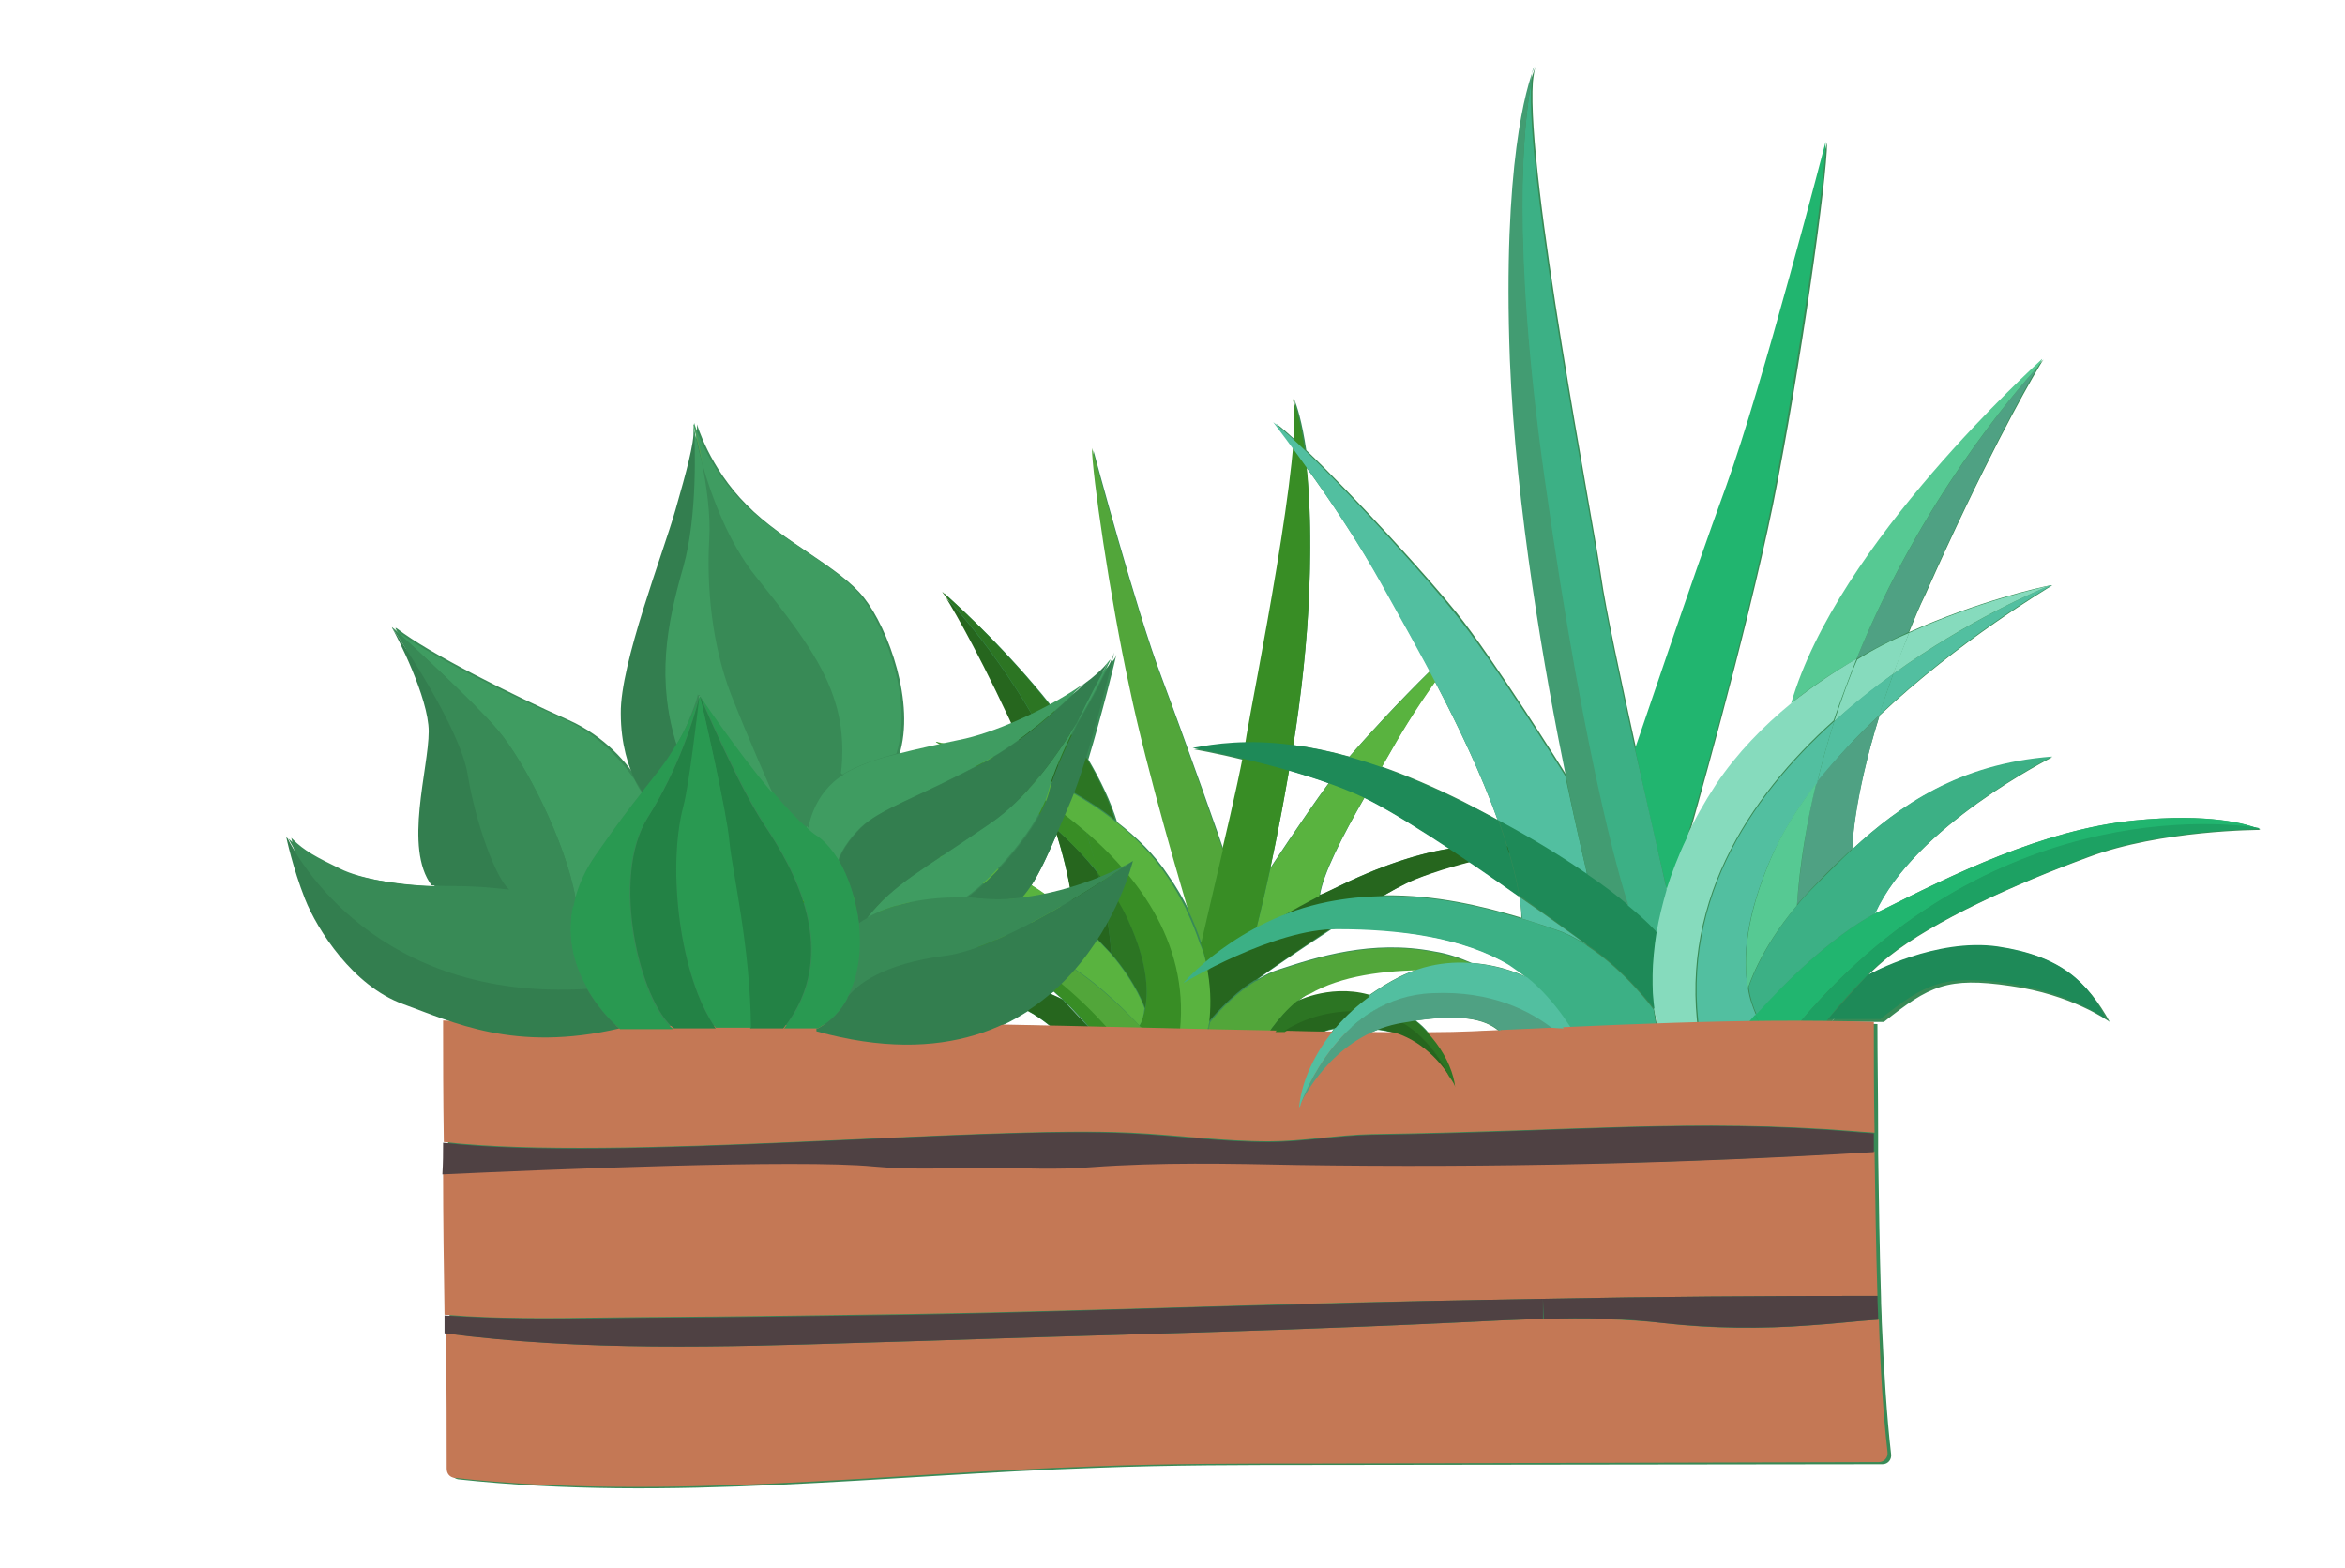 <?xml version="1.0" encoding="utf-8"?>
<!-- Generator: Adobe Illustrator 22.1.0, SVG Export Plug-In . SVG Version: 6.00 Build 0)  -->
<svg version="1.1" id="Layer_1" xmlns="http://www.w3.org/2000/svg" xmlns:xlink="http://www.w3.org/1999/xlink" x="0px" y="0px"
	 viewBox="0 0 326 218" style="enable-background:new 0 0 326 218;" xml:space="preserve">
<path style="fill:#388A56;" d="M277.7,131.7c-8.6-1.2-17.6,3.7-18.1,4c1-1,2-1.9,3-2.7c6.3-5,17.6-10.1,27.7-13.8
	c10.1-3.8,23.9-3.8,23.9-3.8s-0.1-0.1-0.3-0.2c-1.3-0.5-6.6-2.2-17.3-1.1c-12.6,1.3-25.2,7.5-35.2,12.6c-0.2,0.1-0.5,0.2-0.8,0.4
	c5.5-12.2,24.7-21.8,24.7-21.8c-12.9,1-21.2,6.7-27.8,12.8c0-0.3,0.1-6.9,3.8-18.6c11-10.4,23.4-17.7,24-18.1c0,0-0.1,0-0.3,0
	c-1.6,0.3-10,2.2-19.6,6.5c0.7-1.7,1.4-3.5,2.3-5.3c8.1-18.2,13.8-28.3,15.7-31.5c0.4-0.7,0.6-1,0.7-1.1
	c-0.9,0.8-28.5,25.7-34.9,47.9c-3.9,3.2-7.5,6.9-10.3,11.2c-1.7,2.6-3.1,5.1-4.2,7.5c0.2-0.8,8-27.9,11.8-46.5
	c3.8-18.9,7.5-45.3,7.5-50.3c0,0-8.8,34-13.8,47.8c-5,13.8-12.7,36.7-12.7,36.7c-2.1-9.5-4.3-19.8-4.9-24.1
	c-1.1-7.9-10.4-55.7-9.5-68.8c0.1-0.9,0.2-1.7,0.4-2.2c-1.1,2.7-4.5,13.3-3.4,40.8c0.8,20.6,4.9,43.7,7.8,58
	c-0.3-0.5-10.4-16.6-15.4-22.8c-4-5-14.3-16.3-20.9-22.6c-0.6-4-1.3-6.2-1.7-7.1c0.3,1,0.3,3,0.2,5.7c-1.1-1-2-1.8-2.7-2.3
	c0.2,0.2,1.2,1.5,2.6,3.5c-1,12.3-5.7,35.6-6.4,40.1c0,0.3-0.1,0.5-0.1,0.9c-3.1,0.1-5.5,0.4-7.5,0.8c0,0,3,0.5,7,1.5
	c-0.7,3.4-1.8,8.2-2.8,12.8c-0.1-0.5-5.3-15.2-8.7-24.3c-3.5-9.2-9.5-31.6-9.5-31.6c0,3.3,2.6,20.8,5.2,33.3
	c2.5,12.1,7.8,29.6,8.1,30.7c-0.8-1.6-1.7-3.2-2.9-4.9c-1.9-2.9-4.4-5.3-7.1-7.4c-0.9-2.9-2.3-5.8-4-8.7c1.9-6.3,3.8-14,3.9-14.6
	c-0.1,0.3-0.2,0.6-0.5,0.9c0,0,0,0,0,0c-0.1,0.1-0.2,0.3-0.3,0.4c0,0,0,0,0,0c-0.8,0.9-2,2-3.5,3c-1.4,1-3,2-4.7,2.9
	c-6.8-8.6-14.5-15.3-14.9-15.7c0,0.1,0.2,0.3,0.4,0.7c0,0,0,0,0,0c1.2,1.9,4.4,7.5,9.2,17.5c-2.2,0.9-4.4,1.7-6.3,2.1
	c-1.1,0.2-2.2,0.5-3.2,0.7c-0.3-0.1-0.6-0.1-0.7-0.2c0,0,0,0,0,0c-0.1,0-0.2,0-0.2,0s0.2,0.1,0.5,0.3c-2.2,0.5-4.2,0.9-6,1.4v0
	c2.3-7.2-1.5-17.6-4.9-21.9c-3.4-4.3-11.2-7.7-16.3-12.9c-5.2-5.2-6.9-11.2-6.9-11.2c0,0.1,0,0.2,0,0.3c0,0,0,0,0,0c0,0,0,0,0,0
	c0,0.1,0,0.2,0,0.3c-0.1,2.5-1,5.9-2.5,11.4c-1.7,6-7.7,21.5-7.7,28.3c0,4.2,1.1,7.4,2,9.2c0.6,0.9,0.9,1.5,1,1.7
	c-0.1-0.2-0.5-0.8-1-1.7c-1.4-2.2-4.5-6.1-9.7-8.4c-7.6-3.4-19.3-9.2-23.8-12.7c0,0,0,0,0,0c-0.1,0-0.1-0.1-0.2-0.1c0,0,0,0,0,0
	c0,0,0,0,0,0.1c0.6,1,5.1,9.7,5.1,14.5c0,5.2-3.6,16.2,0.4,21.4c-5.1-0.2-10.4-1.1-13.2-2.5c-3.3-1.6-5-2.5-6.6-4.1
	c-0.1-0.1-0.2-0.2-0.2-0.2c0,0,0.9,4.3,2.6,8.6c1.7,4.3,6.9,12,13.7,14.6c2,0.8,4.2,1.7,6.6,2.5c-0.4,0-0.8,0-1.2,0l0,1.3
	c0,3.6,0,9.2,0.1,15.6c0,1.4,0,2.8,0,4.2c0.1,6.4,0.2,13.3,0.2,19.8c0,0.8,0,1.7,0,2.5c0.1,7.5,0.1,14.3,0.1,18.8
	c0,0.7,0.5,1.2,1.1,1.3c29.4,3.2,59.1-0.6,88.7-1.6c10.4-0.4,20.8-0.4,31.1-0.4l78.2-0.1c0.8,0,1.3-0.7,1.2-1.4
	c-0.6-5.2-1-11.6-1.3-18.4c0-1.1-0.1-2.2-0.1-3.3c-0.2-6.6-0.3-13.4-0.4-20.1c0-0.9,0-1.7,0-2.6c0-5.4-0.1-10.7-0.1-15.4
	c-2.2-0.1-4.4-0.1-6.6-0.1c0.1-0.1,0.1-0.2,0.2-0.2c1.4-1.8,3.3-4,5.4-6l-5.4,6h7.3c6.3-5,8.8-6.3,17.6-5c8.5,1.2,13.5,4.8,13.8,5
	C290.3,136.7,286.5,132.9,277.7,131.7z M189.7,110.9c3.1,1.5,7.4,4.2,11.9,7.1c-4,0.6-9,2.1-15.2,5.1c-1,0.5-2,1-2.9,1.4
	C183.9,121.6,186.6,116.3,189.7,110.9z M211.2,124.6c0.2,1,0.3,2,0.3,2.9l0,0.1c-5.4-1.6-11.9-3.2-19.1-3.1c1.7-1,3.2-1.8,4.4-2.3
	c2.3-0.9,5-1.8,7.6-2.4C206.7,121.5,209,123.1,211.2,124.6z M183.6,143.5c0.2,0,0.4,0,0.4,0c0.4-0.2,0.9-0.3,1.4-0.4
	c-0.1,0.2-0.3,0.3-0.4,0.5C184.6,143.5,184.1,143.5,183.6,143.5C183.6,143.5,183.6,143.5,183.6,143.5z M194.6,135.8
	c-1.6,0.8-3,1.7-4.3,2.6c-5.1-1.4-9.6,0.7-10,0.9c0.5-0.4,1.1-0.8,1.7-1.2c4-2.3,9.4-3.2,15-3.3
	C196.2,135.1,195.4,135.4,194.6,135.8z M185.9,129.1c8.8,0,17.6,1.3,23.9,5c0.9,0.5,1.7,1.1,2.5,1.8c-0.2-0.1-3.3-1.7-7.7-2
	c-1.6-0.7-3.3-1.3-5.2-1.6c-8.7-1.7-16.4,0.8-21.6,2.5c-1,0.3-2,0.8-3,1.4c0.9-0.7,5.4-3.8,10.3-7
	C185.3,129.2,185.6,129.1,185.9,129.1z M146.9,116c1,3.1,1.5,5.6,1.9,7.5c-1.1,0.3-2.3,0.6-3.5,0.9c-0.6-0.4-1.3-0.9-1.9-1.3
	C144.6,121.2,145.7,118.8,146.9,116z M146.5,137.9c0.4,0.4,0.9,0.8,1.3,1.1c-0.1-0.1-0.8-0.4-1.7-0.8
	C146.2,138.1,146.3,138,146.5,137.9z M147.8,139.1c1.4,1.3,2.5,2.6,3.5,3.7c0,0,0,0,0,0L147.8,139.1z M142.9,140.6
	c1,0.5,2,1.2,3.1,2.1c-2.5-0.1-4.7-0.1-6.7-0.1C140.6,142,141.8,141.3,142.9,140.6z M191.5,143.2c0.3,0,0.5,0.1,0.8,0.1
	c0.5,0.1,1,0.2,1.4,0.3c0,0,0,0,0.1,0c-1.1,0-2.2,0-3.3,0C190.8,143.5,191.2,143.3,191.5,143.2z M198.6,143.6
	c-0.5-0.6-1.1-1.2-1.8-1.7c6.3-0.9,9.6-0.2,11.5,1.4c-1.3,0.1-2.6,0.1-3.9,0.2C203,143.6,201,143.6,198.6,143.6z M208.7,143.2
	C208.7,143.2,208.8,143.3,208.7,143.2c-0.1,0.1-0.2,0.1-0.3,0.1C208.5,143.3,208.6,143.2,208.7,143.2z M230.3,142.3
	c-0.1-0.6-0.2-1.3-0.3-2.1c0,0,0,0,0,0l0.5,2C230.4,142.3,230.4,142.3,230.3,142.3z M97.3,96.8c0,0.1-0.1,0.2-0.1,0.3c0,0,0,0,0,0
	c0,0.1-0.1,0.2-0.1,0.3c0.1-0.4,0.2-0.6,0.2-0.8c0,0,0,0,0-0.1c0,0,0,0,0,0S97.3,96.6,97.3,96.8C97.3,96.8,97.3,96.8,97.3,96.8z
	 M203.5,111.5c-4.2-2.1-8-3.7-11.4-4.9c0.7-1.2,1.4-2.4,2-3.5c1.7-2.9,3.6-5.9,5.4-8.3c3.2,6.1,6.4,12.8,8.7,19.2
	C206.8,113.2,205.2,112.4,203.5,111.5z M192.2,81.3c1.8,3.3,4.2,7.5,6.6,12c-4.1,4-8.8,9.1-11.2,11.9c-2.9-0.8-5.4-1.3-7.8-1.6
	c1.1-6.8,1.9-14.3,2.2-21.2c0.3-7.6,0.1-13.3-0.4-17.4C184.7,69.2,188.8,75.3,192.2,81.3z M184.7,108.9c-3.6,4.9-8.1,11.8-8.1,11.8
	h0c0.8-3.7,1.7-8.4,2.6-13.6C181.1,107.7,182.9,108.2,184.7,108.9z"/>
<g>
	<g>
		<g id="XMLID_5_">
			<g>
				<path style="fill:#26661E;" d="M186.4,123.1c13.8-6.7,21.6-5.8,25.9-5c0,0-9.5,1.7-15.6,4.2c-5.9,2.4-21.2,13.3-22.2,14
					c0,0-0.1,0-0.1,0c-3.5,2.2-6.2,5.6-6.4,5.8c0.2-1.8,0.3-4.2-0.2-7.1c0,0,1.8-2.1,6.6-5.3c2.3-1.5,5.2-3.3,8.9-5.2
					C184.4,124.1,185.3,123.6,186.4,123.1z"/>
				<path style="fill:#52A63A;" d="M180.4,139.2c-2.9,2.3-4.7,5.4-5.1,6.2c-0.1,0.1-0.1,0.2-0.1,0.2h-7.8l0,0
					c0.1-0.2,0.5-1.4,0.8-3.4c0,0,0,0,0,0c0.2-0.3,2.8-3.6,6.4-5.8c0,0,0,0,0.1,0c1-0.6,2.1-1.2,3.1-1.5c5.2-1.7,13-4.2,21.6-2.5
					c8.4,1.6,13.5,7.1,13.8,7.5c-0.5-0.3-8.8-5-14.7-5c-6.1,0-12.1,0.8-16.4,3.3C181.4,138.4,180.9,138.8,180.4,139.2
					C180.4,139.2,180.4,139.2,180.4,139.2z"/>
				<path style="fill:#59B33F;" d="M204.5,88.2c-0.4,0.4-6.2,7.7-10.4,15c-4.3,7.5-10.1,17-10.7,21.4c-3.7,1.9-6.7,3.7-8.9,5.2
					c0,0,0.9-3.5,2.1-9c0,0,7.1-10.9,10.6-15.1C190.7,101.5,201,90.7,204.5,88.2z"/>
				<path style="fill:#26661E;" d="M189.4,140.6c8.9,0.4,12.4,9.7,12.6,10.3c-0.2-0.5-3.3-6.6-9.9-7.7c-6.9-1.1-9.2,0-10.3,2.2h-5.5
					C176.2,145.4,180.2,140.3,189.4,140.6z"/>
				<path style="fill:#388D25;" d="M179.7,55.4c0.8,1.9,3,9,2.3,26.9c-0.5,13.7-3.4,29-5.4,38.4c-1.2,5.5-2.1,9-2.1,9
					c-4.8,3.2-6.6,5.3-6.6,5.3c-0.2-1.2-0.5-2.5-1-3.9c0,0,1.5-6.1,3-12.9c1.5-6.3,3-13.1,3.4-16C174.2,96.7,181.4,61.2,179.7,55.4z
					"/>
				<path style="fill:#2C7523;" d="M175.2,145.4c0.5-0.8,2.3-3.9,5.1-6.2c0,0,0,0,0,0c0.6-0.3,6.3-2.9,12.1-0.1
					c6.1,2.9,9.2,8.1,9.6,11.8c0,0,0,0,0,0c-0.2-0.6-3.7-9.9-12.6-10.3c-9.2-0.4-13.2,4.8-13.2,4.8L175.2,145.4L175.2,145.4z"/>
				<path style="fill:#59B33F;" d="M167.9,135.1c0.5,2.9,0.4,5.3,0.2,7.1c0,0,0,0,0,0l-0.8,3.4l0,0h-3.7
					c2.4-12.8-4.5-22.8-12.7-29.9c-0.7-2-1.4-3.9-2.2-5.7c2.1,1.2,4.2,2.5,6.2,4.1c2.7,2.1,5.2,4.6,7.1,7.4c1.2,1.7,2.1,3.4,2.9,4.9
					c0,0,0,0.1,0,0.1c0.8,1.7,1.4,3.2,1.9,4.7C167.4,132.5,167.7,133.9,167.9,135.1z"/>
				<path style="fill:#52A63A;" d="M167.3,145.6l0.8-3.4C167.9,144.2,167.4,145.4,167.3,145.6z"/>
				<path style="fill:#388D25;" d="M151,115.7c8.2,7.1,15.1,17.1,12.7,29.9h-2.6c0,0-1-1.2-2.7-2.9c0.3-0.7,0.6-1.5,0.8-2.4
					c0.5-2.7,0.2-6.6-2.3-12.1c-1.1-2.3-2.6-4.6-4.3-6.7C152.1,119.4,151.6,117.5,151,115.7z"/>
				<path style="fill:#52A63A;" d="M161.1,145.6h-5c0,0,1.4-0.8,2.4-2.9C160.1,144.4,161.1,145.6,161.1,145.6z"/>
				<path style="fill:#59B33F;" d="M158.4,142.6c-2.7-2.9-7.1-7.1-11.4-9.3c-3.8-8.1-17-14.4-17-14.4c8.9,0.7,14.6,4.4,19.1,8.5
					c1.2,1.1,2.3,2.1,3.4,3.2c0.7,0.7,1.3,1.4,1.9,2c3.6,4.2,4.7,7.6,4.7,7.6C159,141.2,158.8,142,158.4,142.6z"/>
				<path style="fill:#2C7523;" d="M156.9,128.1c2.5,5.5,2.8,9.4,2.3,12.1c0,0-1.1-3.4-4.7-7.6c-0.3-3.9-1-7.7-1.9-11.2
					C154.4,123.5,155.9,125.8,156.9,128.1z"/>
				<path style="fill:#52A63A;" d="M151.8,62.3c0,0,6.1,22.5,9.5,31.6c3.5,9.2,8.7,24.3,8.7,24.3c-1.6,6.8-3,12.9-3,12.9
					c-0.5-1.5-1.1-3.1-1.9-4.7c0,0,0,0,0-0.1c-0.3-1.1-5.6-18.7-8.1-30.8C154.3,83.1,151.8,65.7,151.8,62.3z"/>
				<path style="fill:#26661E;" d="M152.6,121.4c0.9,3.6,1.6,7.3,1.9,11.2c-0.6-0.6-1.2-1.3-1.9-2c-1.1-1-2.2-2.1-3.4-3.2
					c0,0,0-4.3-2.6-12.3C148.8,117,150.8,119.1,152.6,121.4z"/>
				<path style="fill:#388D25;" d="M151,115.7c0.6,1.9,1.2,3.8,1.7,5.7c-1.8-2.2-3.9-4.3-6-6.3c-0.4-1.2-0.8-2.4-1.3-3.8
					C147.2,112.6,149.1,114,151,115.7z"/>
				<path style="fill:#59B33F;" d="M148.8,110c0.8,1.8,1.5,3.7,2.2,5.7c-1.9-1.6-3.8-3.1-5.7-4.4c-0.4-1.2-0.9-2.5-1.5-3.8
					C145.4,108.2,147.1,109,148.8,110z"/>
				<path style="fill:#52A63A;" d="M147.9,139.2c0-0.1-0.1-0.1-0.1-0.1c0,0,0,0,0,0L147.9,139.2z"/>
				<path style="fill:#59B33F;" d="M145.3,111.3c-7-4.9-13.6-7.6-14.9-8.1c1.2,0.2,6.9,1.5,13.4,4.3
					C144.4,108.8,144.9,110.1,145.3,111.3z"/>
				<path style="fill:#388D25;" d="M130.4,103.2c1.3,0.5,7.9,3.2,14.9,8.1c0.5,1.3,0.9,2.6,1.3,3.8c-7.8-7.1-16.5-11.9-16.5-11.9
					S130.2,103.1,130.4,103.2C130.4,103.2,130.4,103.2,130.4,103.2z"/>
				<path style="fill:#26661E;" d="M131.5,83.1c2.3,2.5,11.2,12.4,17.3,26.9c-1.7-0.9-3.4-1.7-5-2.4c-0.5-1.1-1-2.3-1.6-3.5
					C136.7,91.9,132.8,85.2,131.5,83.1z"/>
				<path style="fill:#2C7523;" d="M131,82.3c0.6,0.5,19.6,17,24,31.7c-2-1.6-4.1-2.9-6.2-4.1c-6.1-14.4-15-24.4-17.3-26.9
					C131.2,82.6,131,82.4,131,82.3z"/>
				<path style="fill:#26661E;" d="M124.9,143.1c1.7-3.3,4.3-5.8,10.4-6.7c5.8-0.8,11.9,2.3,12.4,2.6c0.1,0,0.1,0.1,0.1,0.1l3.7,3.9
					h-5c-4.3-3.3-6.1-4.2-12.1-3.3C128.6,140.6,125.2,142.9,124.9,143.1z"/>
				<path style="fill:#52A63A;" d="M147.1,133.4c4.2,2.2,8.6,6.4,11.4,9.3c-1,2.1-2.4,2.9-2.4,2.9c-18.9-23.5-43.1-20.5-45.6-20.1
					c0.9-0.3,4.5-1.4,11.9-0.7c8.6,0.8,17.3,5,24.2,8.3C146.7,133.2,146.9,133.3,147.1,133.4z"/>
				<path style="fill:#388D25;" d="M147.8,139c-0.6-0.6-1.3-1.2-2.1-1.8c-4.3-3.3-12.1-6.7-19-9.2c-6.9-2.5-16.4-2.5-16.4-2.5
					s0.1,0,0.2-0.1c2.5-0.4,26.7-3.5,45.6,20.1h-2.6c0,0-2.3-3.4-5.6-6.4L147.8,139C147.8,139.1,147.8,139.1,147.8,139z"/>
			</g>
			<g>
			</g>
		</g>
	</g>
	<g>
		<g id="XMLID_3_">
			<g>
				<path style="fill:#4FA183;" d="M283.3,51c-1.9,3.2-7.5,13.3-15.7,31.6c-0.8,1.8-1.6,3.6-2.3,5.3c-2.4,1.1-4.8,2.3-7.2,3.7
					C267,69.8,280,54.6,283.3,51z"/>
				<path style="fill:#21B56F;" d="M313.8,115.2c-3.7-0.6-38.9-5.2-66.3,30.3c0,0-2-1.2-3.5-4.4c4-4.3,10.4-10.7,16.5-14v0
					c0.2-0.1,0.5-0.3,0.8-0.4c10.1-5,22.6-11.3,35.2-12.6C307.2,113,312.5,114.6,313.8,115.2z"/>
				<path style="fill:#3CB085;" d="M285.3,105.2c0,0-19.1,9.6-24.6,21.8v0c-6.2,3.3-12.6,9.7-16.5,14c-0.5-1-0.9-2.3-1.1-3.7
					c0,0,1.5-5.2,6.8-11.5c0.8-1,1.8-2,2.8-3c1.6-1.6,3.2-3.2,4.9-4.8C264.1,112,272.3,106.2,285.3,105.2z"/>
				<path style="fill:#56C993;" d="M283.3,51c-3.3,3.6-16.3,18.7-25.2,40.6c-3.1,1.8-6.2,3.8-9.1,6.2c6.4-22.2,34.1-47.1,34.9-47.9
					C283.9,50,283.7,50.4,283.3,51C283.4,51,283.4,51,283.3,51z"/>
				<path style="fill:#52BFA0;" d="M263.2,93.7c10.5-7.5,20.3-11.7,21.8-12.3c0,0,0,0,0,0c0.1,0,0.1,0,0.2,0
					c-0.6,0.3-12.9,7.6-24,18.1C261.8,97.6,262.5,95.7,263.2,93.7z"/>
				<path style="fill:#86DBBD;" d="M265.4,88c9.7-4.4,18.1-6.2,19.6-6.6c-1.5,0.6-11.4,4.8-21.8,12.3C263.8,91.9,264.6,90,265.4,88z
					"/>
				<path style="fill:#86DBBD;" d="M265.4,88c-0.8,2-1.5,3.9-2.2,5.7c-2.7,2-5.5,4.2-8.2,6.6c1-3,2-5.9,3.2-8.6
					C260.6,90.2,263,89,265.4,88z"/>
				<path style="fill:#52BFA0;" d="M263.2,93.7c-0.7,2-1.4,3.9-1.9,5.7c-3.1,2.9-6.1,6.1-8.7,9.5c0.7-2.9,1.5-5.8,2.4-8.6
					C257.7,97.8,260.5,95.6,263.2,93.7z"/>
				<path style="fill:#1E8A58;" d="M259.6,135.6c0.5-0.3,9.6-5.2,18.1-4c8.8,1.3,12.6,5,15.1,10.1c-0.3-0.2-5.3-3.8-13.8-5
					c-8.8-1.2-11.3,0-17.6,5h-7.3l0,0L259.6,135.6L259.6,135.6C259.6,135.6,259.6,135.6,259.6,135.6z"/>
				<path style="fill:#4FA183;" d="M261.3,99.4c-3.7,12.1-3.8,18.6-3.8,18.6v0c-1.7,1.6-3.4,3.2-4.9,4.8c-1,1-1.9,2-2.8,3
					c0.5-5.9,1.4-11.6,2.7-17C255.2,105.5,258.2,102.3,261.3,99.4z"/>
				<path style="fill:#86DBBD;" d="M249,97.8L249,97.8c2.9-2.3,6-4.4,9.1-6.2c-1.1,2.8-2.2,5.7-3.2,8.6
					c-11.9,10.7-22,25.9-18.5,45.2h-5.3l-1.2-5.2c-0.3-2.7-0.4-6.3,0.3-10.7c0.3-1.8,0.8-3.8,1.4-5.9c0.7-2.2,1.6-4.6,2.8-7.1
					c0,0,0,0,0,0c1.1-2.4,2.5-4.9,4.2-7.5C241.5,104.7,245.1,101,249,97.8z"/>
				<path style="fill:#1DA163;" d="M290.3,119.1c-10.1,3.8-21.4,8.8-27.7,13.8c-1.1,0.8-2.1,1.8-3,2.7c0,0,0,0,0,0l0,0
					c-2.1,2.1-4,4.2-5.4,6l0,0c-1.7,2.2-2.8,3.8-2.8,3.8h-3.8c27.4-35.5,62.6-30.9,66.3-30.3c0,0,0,0,0,0c0.2,0.1,0.3,0.2,0.3,0.2
					S300.4,115.3,290.3,119.1z"/>
				<path style="fill:#52BFA0;" d="M255,100.3c-0.9,2.8-1.7,5.7-2.4,8.6c-2.6,3.3-4.7,6.7-6.3,10.2c-3.6,8.2-4.1,14.1-3.3,18.3
					c0.2,1.5,0.7,2.7,1.1,3.7c-2.4,2.6-3.8,4.4-3.8,4.4h-3.7C233,126.1,243.1,111,255,100.3z"/>
				<path style="fill:#21B56F;" d="M240,67.5c5-13.8,13.8-47.8,13.8-47.8c0,5-3.8,31.4-7.5,50.3c-3.7,18.6-11.5,45.7-11.8,46.5
					c0,0,0,0,0,0c-1.2,2.5-2.1,4.9-2.8,7.1h0c0,0-2.2-9.3-4.4-19.5c0,0,0,0,0,0C227.5,103.6,235,81.2,240,67.5z"/>
				<path style="fill:#56C993;" d="M252.5,108.9c-1.3,5.4-2.3,11.1-2.7,17c-5.3,6.3-6.8,11.5-6.8,11.5c-0.7-4.1-0.3-10,3.3-18.3
					C247.8,115.6,250,112.2,252.5,108.9z"/>
				<path style="fill:#21B56F;" d="M247.5,145.5h-7.3c0,0,1.5-1.8,3.8-4.4C245.5,144.2,247.5,145.5,247.5,145.5z"/>
				<path style="fill:#3CB085;" d="M164.5,136.7c0,0,7.5-8.8,20.1-11.3c10.2-2,19.6,0.1,26.8,2.3v0c1.7,0.5,3.2,1,4.6,1.5
					c1.6,0.5,3.1,1.3,4.5,2.2c0,0,0.1,0,0.1,0.1c5.4,3.5,9.3,8.9,9.3,8.9c0.4,3.3,1.2,5.2,1.2,5.2h-11.3c0,0,0-0.1-0.1-0.3
					c-0.6-1.2-3.3-5.8-7.4-9.3c0,0,0,0,0,0c-0.8-0.6-1.6-1.2-2.5-1.8c-6.3-3.8-15.1-5-23.9-5C177.1,129.1,164.5,136.7,164.5,136.7z"
					/>
				<path style="fill:#1E8A58;" d="M230.3,129.6c-0.7,4.4-0.7,8-0.3,10.7c0,0-4-5.4-9.3-8.9c0,0-0.1,0-0.1-0.1
					c-0.8-0.6-4.6-3.4-9.4-6.8c-0.5-3.3-1.6-6.9-2.9-10.6c5.1,2.8,9.2,5.3,12.4,7.5c0,0,0,0,0,0c2.4,1.6,4.2,3.1,5.7,4.3
					c0,0,0,0,0,0C229.2,128.2,230.3,129.6,230.3,129.6z"/>
				<path style="fill:#52BFA0;" d="M217.6,107.9c1.7,8.1,3,13.3,3,13.6c-3.2-2.2-7.3-4.8-12.4-7.5c-4.2-11.8-11.6-24.6-16.1-32.7
					c-6.1-11-14.6-21.9-15.1-22.6c5.1,3.8,20.1,20.1,25.1,26.4C207.3,91.4,217.6,107.9,217.6,107.9z"/>
				<path style="fill:#52BFA0;" d="M220.6,131.4c-1.4-0.9-2.9-1.7-4.5-2.2c-1.4-0.5-3-1-4.6-1.5v0l0.1-0.1c-0.1-1-0.2-1.9-0.4-2.9
					C216,128,219.8,130.8,220.6,131.4z"/>
				<path style="fill:#3CB085;" d="M212.9,11.3c-1,13,8.4,60.8,9.5,68.8c0.6,4.2,2.8,14.6,4.9,24.1c0,0,0,0,0,0
					c2.3,10.2,4.4,19.5,4.4,19.5h0c-0.6,2.1-1.1,4.1-1.4,5.9c0,0-1.2-1.4-4-3.7c0,0,0,0,0,0c-0.2-0.5-5.7-16.9-11.7-59.6
					C210,33.6,211.8,17.3,212.9,11.3z"/>
				<path style="fill:#429C72;" d="M212.9,11.3c-1.1,6-2.8,22.3,1.8,55c6,42.7,11.5,59.1,11.7,59.6c-1.4-1.2-3.3-2.7-5.7-4.3
					c0,0,0,0,0,0c-0.1-0.3-1.4-5.5-3-13.6c-2.9-14.2-7-37.4-7.8-58c-1-27.2,2.3-37.9,3.4-40.7C213,9.7,212.9,10.4,212.9,11.3
					C212.9,11.3,212.9,11.3,212.9,11.3z"/>
				<path style="fill:#52BFA0;" d="M180.8,153.5c0.6-5.6,5-13.3,13.9-17.7c8.7-4.4,17.2,0,17.6,0.1c0,0,0,0,0,0
					c4.2,3.4,6.8,8.1,7.4,9.3l-0.1,0h-1.4c0,0-5.8-7.8-19.1-7.2C186.2,138.5,181.1,152.6,180.8,153.5z"/>
				<path style="fill:#4FA183;" d="M180.8,153.5c0.3-0.9,5.4-15,18.3-15.5c13.3-0.6,19.1,7.2,19.1,7.2h-8c-1.7-3.3-5-5-15-3.3
					C185.5,143.5,181.1,152.9,180.8,153.5z"/>
				<path style="fill:#1E8A58;" d="M165.8,104c6.3-1.2,17.6-2.5,37.7,7.6c1.7,0.8,3.3,1.7,4.8,2.5c1.3,3.7,2.4,7.3,2.9,10.6
					c-7.5-5.3-17.6-12.1-22.7-14.3C179.6,106.5,165.8,104,165.8,104z"/>
			</g>
			<g>
			</g>
		</g>
	</g>
	<g id="XMLID_8_">
		<g>
			<path style="fill:#C47855;" d="M262.4,201.9c0.1,0.8-0.5,1.4-1.2,1.4l-78.2,0.2c-10.4,0-20.8,0-31.1,0.4
				c-29.6,1-59.3,4.8-88.7,1.6c-0.7-0.1-1.1-0.6-1.1-1.3c0-4.4,0-11.2-0.1-18.8c19.2,2.5,38.7,1.9,58,1.3c10.8-0.3,21.6-0.7,32.4-1
				c17.5-0.5,33.5-1,50.3-1.8c4-0.2,8-0.4,12-0.5c5.6-0.1,11.2,0,16.8,0.6c6.5,0.8,13.6,0.8,20.1,0.3c3.3-0.2,6.5-0.6,9.6-0.8
				C261.4,190.4,261.8,196.7,262.4,201.9z"/>
			<path style="fill:#C47855;" d="M260.6,160.1c0.1,6.6,0.2,13.5,0.4,20.1c-15.5,0-31,0.1-46.5,0.4c-11.3,0.2-22.7,0.4-34,0.7
				c-17.9,0.5-35.8,1.1-53.8,1.4c-7.4,0.1-14.8,0.2-22.1,0.3c-7,0.1-13.9,0.1-20.9,0.2c-7.3,0.1-14.6,0.2-21.9-0.4
				c-0.1-6.5-0.2-13.4-0.2-19.8c15.1-0.7,49.5-2.1,59.9-1.1c5.2,0.5,10.7,0.3,16,0.2c4.9,0,9.5,0.3,14.3-0.1
				c9.5-0.7,19.1-0.4,28.7-0.3C207.2,162.4,233.9,161.8,260.6,160.1z"/>
			<path style="fill:#C47855;" d="M260.5,142.1c0,4.7,0,10,0.1,15.4c-0.9-0.1-1.7-0.1-2.6-0.2c-22.4-1.8-39.5,0-67.3,0.4
				c-4.8,0.1-9.6,1-14.3,1c-6.4,0-12.8-0.9-19.2-1.2c-21-1-71.5,4-95.5,1.3c-0.1-6.4-0.1-12-0.1-15.6l0-1.3
				c36.3,1.4,40.3,0.4,72,0.5c12.3,0,58.7,1.6,71,1C222.9,142.6,242,141.5,260.5,142.1z"/>
			<path style="fill:#4F4143;" d="M214.5,180.6c15.5-0.3,31-0.4,46.5-0.4c0,1.1,0.1,2.2,0.1,3.3c-3.1,0.2-6.3,0.6-9.6,0.8
				c-6.6,0.5-13.6,0.4-20.1-0.3c-5.6-0.7-11.2-0.8-16.8-0.6L214.5,180.6z"/>
			<path style="fill:#4F4143;" d="M214.5,180.6l0,2.8c-4,0.1-8,0.3-12,0.5c-16.8,0.8-32.8,1.3-50.3,1.8c-10.8,0.3-21.6,0.7-32.4,1
				c-19.3,0.6-38.8,1.2-58-1.3c0-0.8,0-1.6,0-2.5c7.3,0.5,14.6,0.5,21.9,0.4c7-0.1,13.9-0.1,20.9-0.2c7.4-0.1,14.8-0.2,22.1-0.3
				c17.9-0.3,35.9-1,53.8-1.4C191.9,181,203.2,180.8,214.5,180.6z"/>
			<path style="fill:#4F4143;" d="M61.6,158.9c24.1,2.7,74.6-2.4,95.5-1.3c6.4,0.3,12.8,1.2,19.2,1.2c4.8,0,9.6-0.9,14.3-1
				c27.8-0.4,44.9-2.3,67.3-0.4c0.9,0.1,1.7,0.1,2.6,0.2c0,0.9,0,1.7,0,2.6c-26.6,1.6-53.4,2.2-80.1,1.8c-9.6-0.2-19.1-0.4-28.7,0.3
				c-4.9,0.4-9.5,0.1-14.3,0.1c-5.3,0-10.8,0.3-16-0.2c-10.4-1-44.8,0.4-59.9,1.1C61.6,161.7,61.6,160.3,61.6,158.9z"/>
		</g>
		<g>
		</g>
	</g>
	<g>
		<g id="XMLID_4_">
			<g>
				<path style="fill:#337E4F;" d="M154.9,90.7c-0.2,0.9-3.5,14.7-6,20.6c-2.6,6-4.4,10.9-6.9,13.6v0c-1.9,0.2-3.9,0.3-5.9,0.1
					c-0.6-0.1-1.2-0.1-1.8-0.1c3.6-2.4,10.5-10.1,11.6-15c0.5-2.1,2.1-5.7,3.9-9.3c2.3-3.8,3.9-7.1,4.7-8.8c0,0,0,0,0,0
					C154.7,91.3,154.8,91,154.9,90.7z"/>
				<path style="fill:#3F9C61;" d="M149.7,100.5c1.6-3.3,3.3-6.5,4.3-8.4c0.1-0.1,0.2-0.3,0.4-0.4C153.6,93.4,152,96.8,149.7,100.5z
					"/>
				<path style="fill:#3F9C61;" d="M150.6,95.1c-3.5,3.5-8.7,8.1-13.9,10.9c-9.1,4.9-14.4,6.5-17.1,9.1c-2.7,2.7-3.1,4.6-3.1,4.6
					c-0.8-1.4-1.8-2.6-2.9-3.3c-0.5-0.3-0.9-0.7-1.5-1.2c0,0,0.6-4.8,4.9-7.4c2.2-1.3,4.6-2.2,7.5-2.9c2.7-0.7,5.9-1.4,9.7-2.2
					C139.3,101.5,146.2,98.2,150.6,95.1z"/>
				<path style="fill:#388A56;" d="M142,124.8c7.6-0.9,13.8-4.1,15.2-4.9c-2.6,1.8-17.8,12-25.8,13c-8.7,1.1-12.3,4.1-13.6,5.8
					c1.6-3,2-6.8,1.6-10.4c0,0,0.4-0.3,1.1-0.7c2-1.1,6.5-3,13.7-2.8h0c0.6,0,1.2,0,1.8,0.1C138.1,125.1,140.1,125.1,142,124.8
					L142,124.8z"/>
				<path style="fill:#3F9C61;" d="M137.8,114.4c4.7-3.3,8.9-8.9,11.9-13.9c-1.8,3.6-3.4,7.3-3.9,9.3c-1.1,4.9-8,12.6-11.6,15h0
					c-7.2-0.2-11.7,1.7-13.7,2.8C124.4,122.8,128,121.2,137.8,114.4z"/>
				<path style="fill:#337E4F;" d="M154,92.1c-1,1.9-2.7,5.1-4.3,8.4c-3,5-7.1,10.6-11.9,13.9c-9.9,6.8-13.4,8.4-17.3,13.3
					c-0.8,0.4-1.1,0.7-1.1,0.7c-0.4-3.2-1.4-6.3-2.8-8.7c0,0,0.4-1.9,3.1-4.6c2.7-2.7,8-4.2,17.1-9.1c5.2-2.8,10.4-7.4,13.9-10.9
					C152.1,94.1,153.3,93,154,92.1z"/>
				<path style="fill:#337E4F;" d="M113.7,143c1.8-1,3.2-2.4,4.1-4.2c0,0,0,0,0-0.1c1.2-1.7,4.9-4.7,13.6-5.8c8-1,23.2-11.2,25.8-13
					c0.2-0.1,0.3-0.2,0.3-0.2s-8,33.7-44,23.7V143H113.7z"/>
				<path style="fill:#299951;" d="M97.4,96.6c0,0,5.1,7.7,10.2,13.7c0,0,0,0,0,0c1.6,1.9,3.2,3.6,4.6,4.8c0.5,0.5,1,0.9,1.5,1.2
					c1.1,0.8,2,1.9,2.9,3.3c1.4,2.4,2.4,5.5,2.8,8.7c0.4,3.6,0,7.4-1.6,10.4c0,0,0,0,0,0.1c-0.9,1.7-2.3,3.2-4.1,4.2h-0.2H109v0
					c8.3-10.5,1.2-22.5-2.6-28.2c-3.5-5.3-8.3-16.4-9-18C97.3,96.7,97.4,96.7,97.4,96.6z"/>
				<path style="fill:#238245;" d="M97.3,96.8c0.7,1.6,5.5,12.8,9,18c3.8,5.7,10.9,17.7,2.6,28.2v0h-4.6v0
					c-0.1-11.3-2.6-21.7-3-25.9C101.1,113.2,97.8,98.9,97.3,96.8C97.3,96.8,97.3,96.8,97.3,96.8z"/>
				<path style="fill:#388A56;" d="M97.8,64.4c1.3,4.6,3.7,11.1,7.5,15.8c6.4,8,9.5,12.5,11,17.4c1.5,4.9,0.8,9.9,0.8,9.9l0.2,0.2
					c-4.3,2.6-4.9,7.4-4.9,7.4c-1.4-1.3-3-3-4.6-4.8c0,0,0,0,0,0c-0.2-0.4-3.2-7.1-5.8-13.8c-2.7-6.8-3.4-14.8-3-21.6
					C98.9,71.5,98.4,67.6,97.8,64.4z"/>
				<path style="fill:#299951;" d="M97.3,96.8c0.5,2,3.8,16.4,4.1,20.2c0.4,4.2,2.9,14.6,3,25.9v0h-4.9c-5-7.1-6.8-22.2-4.5-30.9
					c0.8-3,1.9-12.7,2.2-15C97.2,97,97.3,96.9,97.3,96.8z"/>
				<path style="fill:#3F9C61;" d="M96.5,58.8c0,0,1.7,6,6.9,11.2c5.1,5.2,12.9,8.6,16.3,12.9c3.4,4.3,7.3,14.7,4.9,21.9
					c-2.9,0.8-5.3,1.6-7.5,2.9l-0.2-0.2c0,0,0.8-4.9-0.8-9.9c-1.5-4.9-4.6-9.5-11-17.4c-3.8-4.7-6.2-11.2-7.5-15.8
					c-0.5-2.7-1.1-4.8-1.2-5.3C96.5,59,96.5,58.9,96.5,58.8z"/>
				<path style="fill:#3F9C61;" d="M94,103.6L94,103.6c-2.8-9.2-1.4-16.9,0.9-24.9c2-7.1,1.6-17.1,1.5-19.3c0-0.1,0-0.2,0-0.3
					c0.1,0.6,0.5,2.6,1.2,5.3c0.6,3.1,1.2,7.1,1,10.5c-0.4,6.8,0.4,14.8,3,21.6c2.6,6.6,5.6,13.3,5.8,13.8
					c-5.1-6-10.2-13.7-10.2-13.7c0,0,0,0.1-0.1,0.1c-0.1-0.1-0.1-0.2-0.1-0.2s0,0,0,0c0,0,0,0,0,0.1c0,0.1-0.1,0.4-0.2,0.8
					c0,0,0,0,0,0C95.8,100.3,94.9,102.2,94,103.6z"/>
				<path style="fill:#5BA150;" d="M96.5,59.1c0.1,0.5,0.7,2.6,1.2,5.3C97,61.8,96.6,59.7,96.5,59.1C96.5,59.2,96.5,59.2,96.5,59.1
					C96.5,59.1,96.5,59.1,96.5,59.1z"/>
				<path style="fill:#238245;" d="M97.2,97.1c-0.3,2.4-1.4,12-2.2,15c-2.3,8.7-0.5,23.8,4.5,30.9h-5.8c-4.7-3.7-8.9-21-3.6-29.4
					c4.3-6.8,6.4-13.8,7-16.2c0,0,0,0,0,0C97.1,97.3,97.1,97.2,97.2,97.1z"/>
				<path style="fill:#337E4F;" d="M93.9,70.9c1.6-5.6,2.5-8.9,2.6-11.4c0.1,2.2,0.5,12.2-1.5,19.3c-2.3,8-3.8,15.7-0.9,24.9h0
					c-1.5,2.5-2.7,3.9-4.8,6.6c0,0,0,0,0-0.1c-0.1-0.2-0.4-0.8-1-1.7c-0.9-1.8-2-5-2-9.3C86.2,92.3,92.2,76.9,93.9,70.9z"/>
				<path style="fill:#299951;" d="M97,97.5c-0.6,2.4-2.7,9.4-7,16.2c-5.3,8.3-1.1,25.7,3.6,29.4h-7.4c0,0-2.5-2-4.5-5.5
					c-1.7-2.9-3-6.8-2.1-11.4c0.1-0.4,0.2-0.8,0.3-1.3c0.5-1.9,1.4-3.8,2.8-5.9c2.9-4.2,4.9-6.8,6.4-8.7c2.1-2.7,3.3-4,4.8-6.6
					C94.9,102.2,95.8,100.3,97,97.5z"/>
				<path style="fill:#388A56;" d="M81.7,137.5c-29.4,1.8-40.3-18.3-41.6-20.9c1.7,1.6,3.4,2.4,6.6,4.1c2.9,1.4,8.1,2.3,13.2,2.5
					c1,0,2.1,0.1,3.1,0.1c2.5,0,5.2,0.1,7.7,0.5c3.5,0.4,6.7,1.2,8.9,2.4C78.7,130.7,80,134.6,81.7,137.5z"/>
				<path style="fill:#3F9C61;" d="M54.6,87.3c4.4,3.5,16.2,9.4,23.8,12.7c5.2,2.3,8.3,6.2,9.8,8.4c0.5,1,0.8,1.5,1,1.7
					c0,0,0,0.1,0,0.1c-1.5,1.9-3.5,4.5-6.4,8.7c-1.4,2-2.3,4-2.8,5.9h0c-1.4-7.8-7-18.8-10.8-23.3C65.7,97.4,56.4,88.9,54.6,87.3z"
					/>
				<path style="fill:#388A56;" d="M69.2,101.5c3.8,4.5,9.4,15.5,10.8,23.3h0c-0.1,0.4-0.2,0.9-0.3,1.3c-2.2-1.2-5.4-1.9-8.9-2.4v0
					c-1.8-1.7-4.6-9.3-5.8-16.1c-1.1-6.3-9.3-18.6-10.5-20.3c0,0,0-0.1,0-0.1c0,0,0,0,0,0c0,0,0.1,0.1,0.1,0.1c0,0,0,0,0,0
					C56.4,88.9,65.7,97.4,69.2,101.5z"/>
				<path style="fill:#337E4F;" d="M54.5,87.3c1.2,1.7,9.4,13.9,10.5,20.3c1.1,6.8,3.9,14.5,5.8,16.1v0c-2.5-0.3-5.2-0.5-7.7-0.5
					c-1,0-2,0-3.1-0.1v0c-3.9-5.2-0.4-16.2-0.4-21.4C59.6,97,55.1,88.3,54.5,87.3z"/>
				<path style="fill:#337E4F;" d="M42.4,125c-1.7-4.3-2.6-8.6-2.6-8.6c0.1,0.1,0.2,0.2,0.2,0.2c1.3,2.6,12.2,22.7,41.6,20.9
					c2,3.5,4.5,5.5,4.5,5.5c-14.6,3.4-23.2-0.9-30.1-3.4S44.1,129.3,42.4,125z"/>
			</g>
			<g>
			</g>
		</g>
	</g>
	<g>
		<g id="XMLID_9_">
			<g>
				<path style="fill:#2C7523;" d="M201.4,149.6c-1.3-2.7-5-8.6-12-8.9c-5.2-0.2-8.7,1.4-10.8,2.8c0,0,0,0,0,0c-0.8,0-1.3,0-1.3,0
					l3.3-4c0,0,6-3,12.1-0.1c6.1,2.9,9.2,8.1,9.6,11.8C202.3,151,202,150.4,201.4,149.6z"/>
				<path style="fill:#26661E;" d="M189.4,140.6c7,0.3,10.7,6.2,12,8.9c-1.3-2-4.3-5.5-9.1-6.3c-4.2-0.7-6.7-0.5-8.2,0.2
					c-0.4,0-3.6-0.1-5.5-0.1C180.7,142,184.2,140.4,189.4,140.6z"/>
			</g>
			<g>
			</g>
		</g>
	</g>
	<g id="XMLID_7_">
		<g>
			<path style="fill:#4FA183;" d="M180.8,153.5c0.5-1.3,5.6-14.9,18.3-15.5c8.4-0.3,13.8,2.6,16.6,4.8c-2.2-0.1-5.9-0.1-7.3,0.5
				c-2.1-1.8-5.9-2.4-13.3-1.1C186.2,143.6,181.7,151.6,180.8,153.5z"/>
			<path style="fill:#52BFA0;" d="M194.5,136.1c8.9-4.5,17.6,0.2,17.6,0.2l5.3,6.7c0,0-0.7,0-1.7-0.1c-2.9-2.2-8.2-5.2-16.6-4.8
				c-12.7,0.5-17.9,14.2-18.3,15.5c0,0,0,0,0,0.1c-0.1,0.2-0.2,0.3-0.2,0.3C181.1,148.3,185.6,140.5,194.5,136.1z"/>
		</g>
		<g>
		</g>
	</g>
</g>
</svg>
